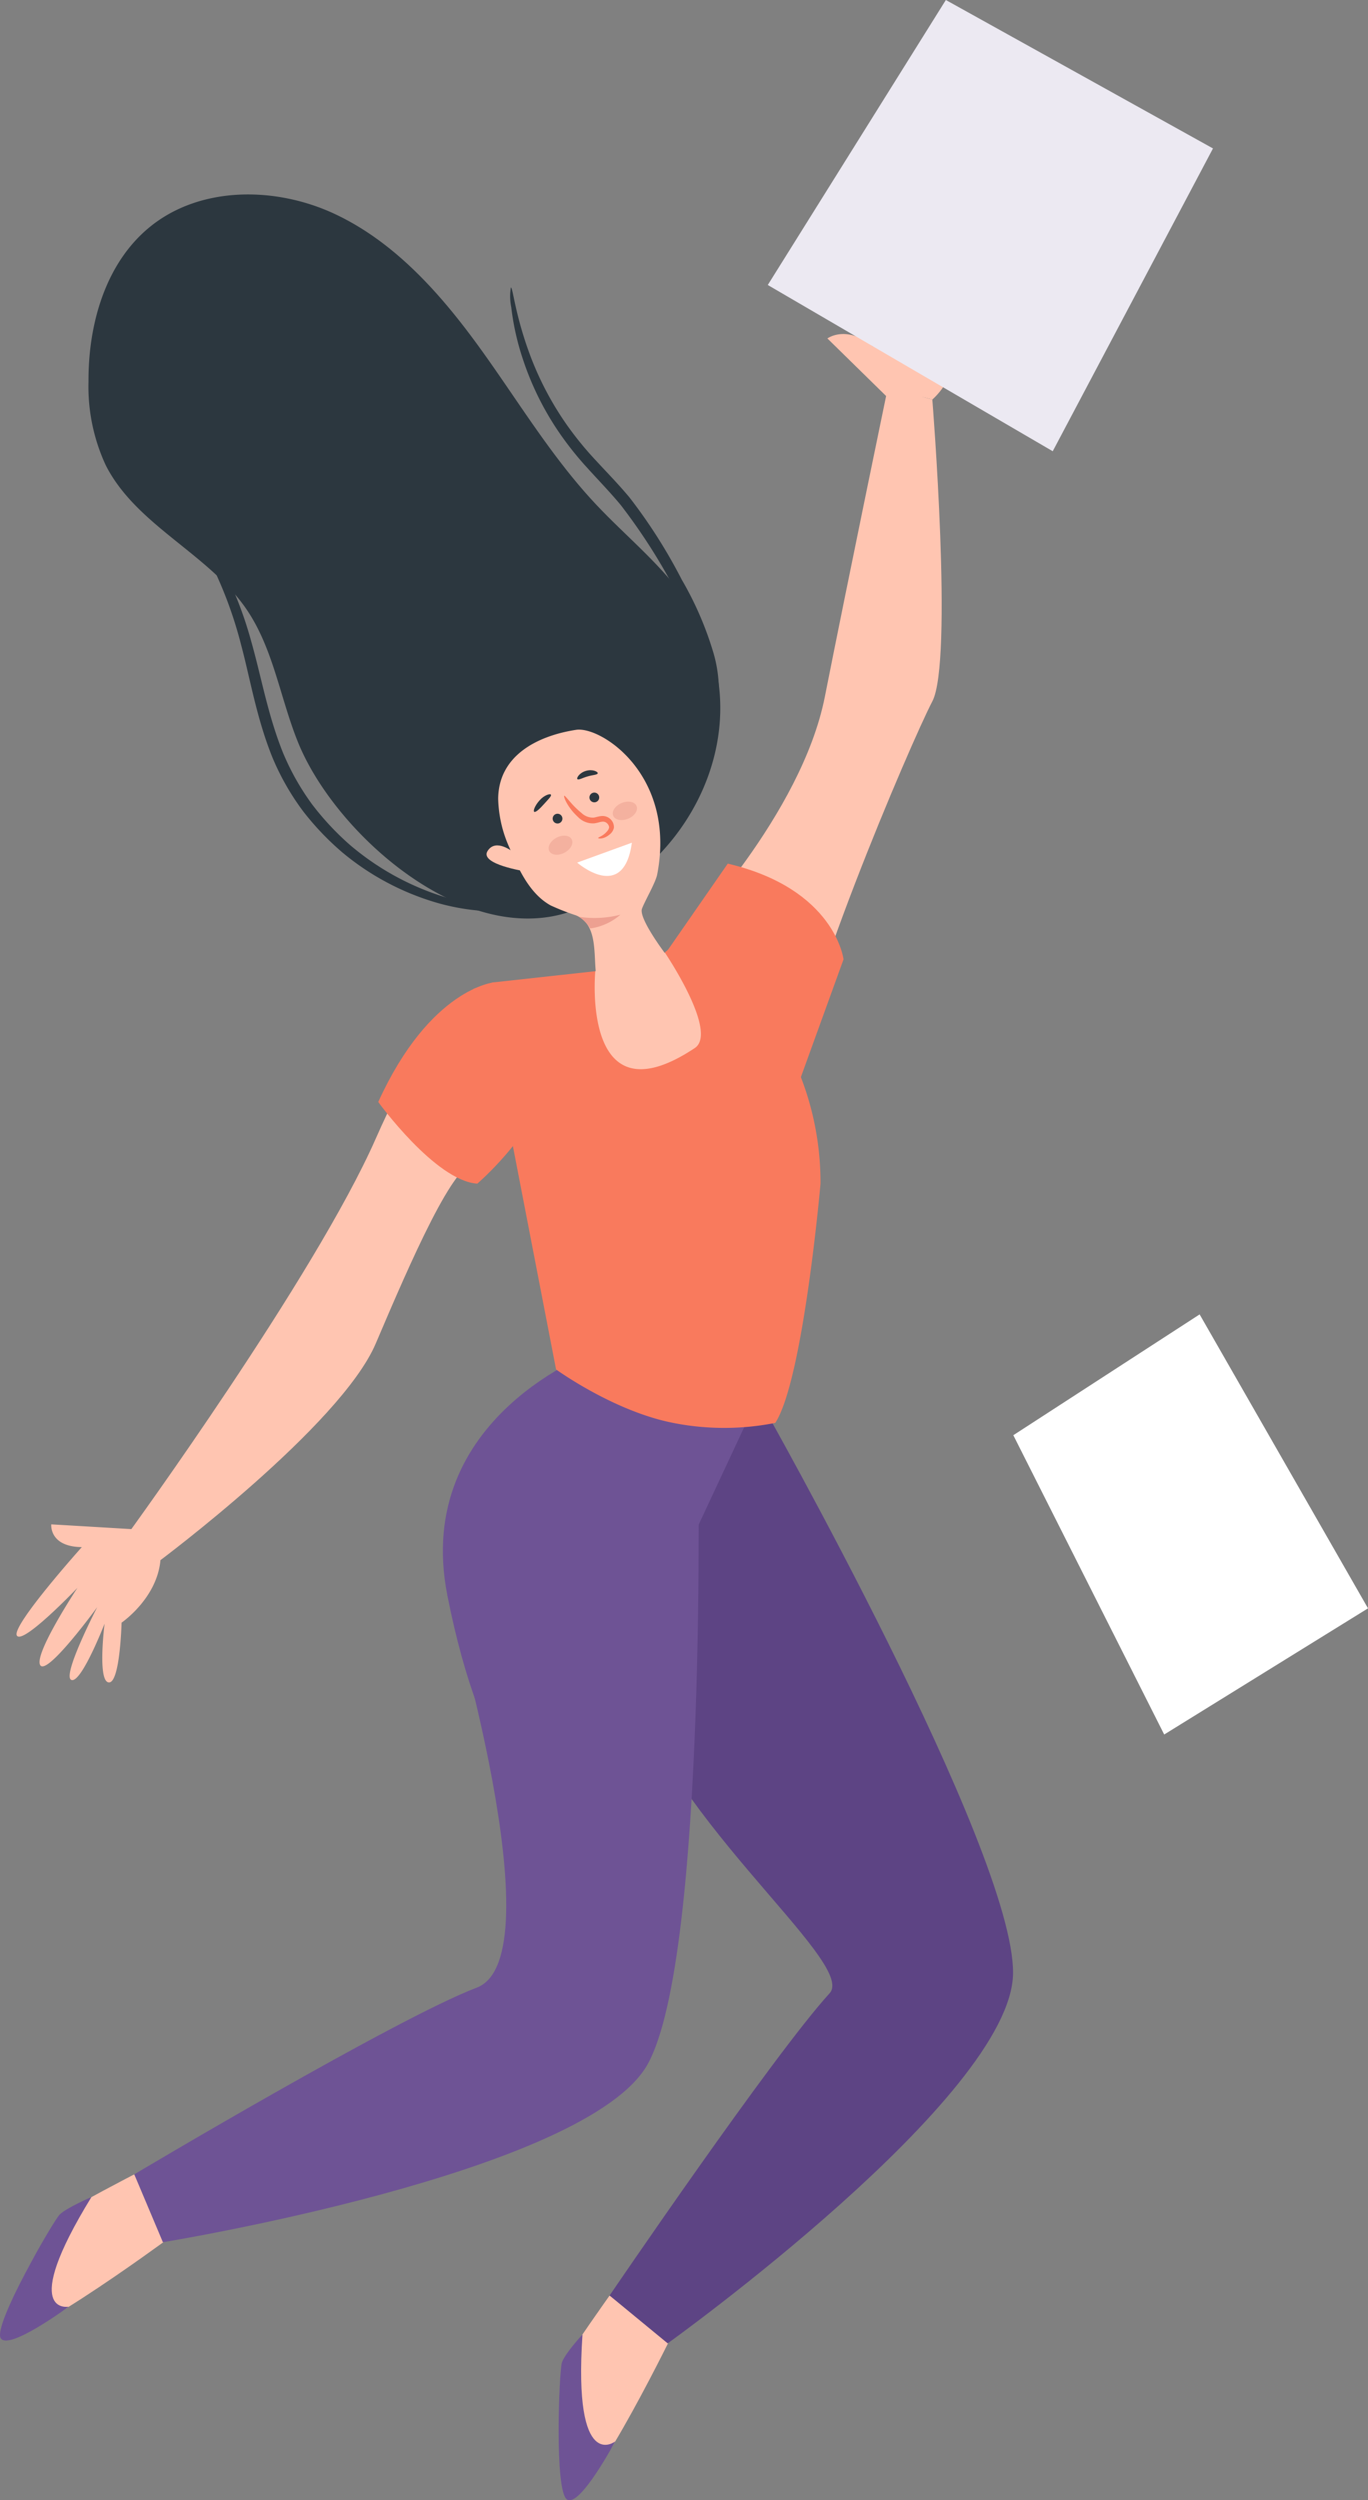 <svg xmlns="http://www.w3.org/2000/svg" width="196.581" height="359.231" viewBox="0 0 196.581 359.231">
  <rect x="0" y="0" width="196.581" height="359.231" fill="#808080" stroke="none"/>
  <g id="sucess-img" transform="translate(-171.036 -116.395)">
    <path id="Path_1431" data-name="Path 1431" d="M211.644,218.167c-2.533-6.288-3.509-13.291-7.29-18.919-5.442-8.1-15.894-12.119-20.312-20.82a26.863,26.863,0,0,1-2.484-12.067c-.036-8.2,2.418-16.917,8.751-22.127,7.277-5.986,18.2-5.9,26.718-1.881S232.059,153.676,237.6,161.3s10.382,15.81,16.828,22.682c4.78,5.1,10.449,9.489,14.051,15.476,9.871,16.41-.286,37.175-17.712,43.1C235.453,247.762,216.941,231.317,211.644,218.167Z" transform="translate(2.195 4.822)" fill="#2c373f"/>
    <g id="Group_93" data-name="Group 93" transform="translate(171.336 151.483)">
      <g id="Group_89" data-name="Group 89" transform="translate(2.077)">
        <path id="Path_1432" data-name="Path 1432" d="M191.615,300.936c1.516,1.247-.138.383,2.067,1.819-.492,5.508-5.586,8.977-5.586,8.977s-.216,8.768-1.852,8.589-.59-8.443-.59-8.443-3.354,8.635-4.773,8.086,3.716-10.458,3.716-10.458-7.2,9.9-8.185,8.344,5.343-11.119,5.343-11.119-7.817,8.2-8.7,6.871,9.33-12.724,9.33-12.724c-4.727-.052-4.392-3.268-4.392-3.268l11.513.682A19.666,19.666,0,0,0,191.615,300.936Z" transform="translate(-173.002 -113.683)" fill="#ffc5b1"/>
        <path id="Path_1433" data-name="Path 1433" d="M281.492,167.311c1.97.344.442-.307,3,.436,4.2-3.814,3.64-9.809,3.64-9.809s7.041-5.645,5.874-6.749-7.283,4.844-7.283,4.844,4.971-7.9,3.634-8.606-6.239,9.307-6.239,9.307,3.608-11.546,1.711-11.3-5.76,10.926-5.76,10.926,1.819-10.937.182-10.764-4.283,14.5-4.283,14.5c-3.855-3.138-6.554-1.129-6.554-1.129l8.438,8.274A30.5,30.5,0,0,1,281.492,167.311Z" transform="translate(-152.892 -145.427)" fill="#ffc5b1"/>
        <path id="Path_1434" data-name="Path 1434" d="M241.459,203.161c3.563-.556,14.425,6.483,11.661,20.777-.232,1.2-1.8,3.842-2.189,4.935-.494,1.384,3.349,6.449,3.349,6.449l-9.919,3.169c-.424-3,.288-7.376-2.918-8.676a34.222,34.222,0,0,1-3.612-1.413c-3.055-1.668-4.686-5.317-5.94-8.3a17.979,17.979,0,0,1-1.623-7.053C230.334,206.945,235.734,204.054,241.459,203.161Z" transform="translate(-161.058 -133.39)" fill="#ffc5b1"/>
        <path id="Path_1435" data-name="Path 1435" d="M259.338,236.774c0-5.145-1.632-7.109-7.032-7.109s-12.528,1.964-12.528,7.109,3.813,11.586,9.216,11.586S259.338,241.92,259.338,236.774Z" transform="translate(-159.073 -127.856)" fill="#ffc5b1"/>
        <path id="Path_1436" data-name="Path 1436" d="M252.434,241.193s16.79-17.313,20.148-34.271,9.067-44.475,9.067-44.475l6.383,1.75s3.024,37.605,0,43.365-20.152,45.756-19.815,55.993Z" transform="translate(-156.434 -141.877)" fill="#ffc5b1"/>
        <path id="Path_1437" data-name="Path 1437" d="M236.3,234.537s-5.709.96-14.441,20.8-35.6,56.77-35.6,56.77l4.368,4.021s26.194-19.515,31.231-31.353,11.419-26.558,14.441-25.918S252.089,241.9,236.3,234.537Z" transform="translate(-170.236 -126.839)" fill="#ffc5b1"/>
        <path id="Path_1438" data-name="Path 1438" d="M267.894,254.391l7.818-21.579s-1.2-10.122-16.637-13.749l-8.742,12.6Z" transform="translate(-156.872 -130.067)" fill="#f97a5d"/>
        <path id="Path_1439" data-name="Path 1439" d="M232.707,233.167s-9.224.777-16.7,17.2c0,0,8.222,11.351,14.237,11.734C230.244,262.1,252.585,243,232.707,233.167Z" transform="translate(-164.032 -127.125)" fill="#f97a5d"/>
      </g>
      <g id="Group_90" data-name="Group 90" transform="translate(80.222 166.858)">
        <path id="Path_1440" data-name="Path 1440" d="M253.535,395.34s-13.315,27.188-14.872,22.155-1.041-17.129-.205-18.855,6.28-9.353,6.28-9.353Z" transform="translate(-237.661 -261.418)" fill="#ffc5b1"/>
        <path id="Path_1441" data-name="Path 1441" d="M253.331,288.142l12.175-4.655s36.137,63.848,35.987,81.561-49.631,53.18-49.631,53.18l-8.347-6.873s23.454-34.484,31.62-43.432c4.084-4.475-25.152-26.407-29.58-47.509S253.331,288.142,253.331,288.142Z" transform="translate(-236.439 -283.487)" fill="#5d4484"/>
      </g>
      <g id="Group_92" data-name="Group 92" transform="translate(0 158.962)">
        <g id="Group_91" data-name="Group 91" transform="translate(0 14.282)">
          <path id="Path_1442" data-name="Path 1442" d="M195.186,384.1s-24.908,18.36-23.871,13.205,7.31-15.68,8.881-16.85,10.08-5.574,10.08-5.574Z" transform="translate(-171.284 -270.809)" fill="#ffc5b1"/>
          <path id="Path_1443" data-name="Path 1443" d="M231.99,309.649l36.026-20.878s1.431,72.525-7.218,88.207-69.685,25.616-69.685,25.616L187,392.843s37.656-22.436,49.219-26.828S231.99,309.649,231.99,309.649Z" transform="translate(-168.006 -288.771)" fill="#6e5395"/>
        </g>
        <path id="Path_1444" data-name="Path 1444" d="M245.792,276.954s-26.526,9.393-21.456,35.16,13.523,30.6,13.523,30.6l15.213-24.961,15.273-32.689-15.273-1.936Z" transform="translate(-160.352 -276.954)" fill="#6e5395"/>
      </g>
      <path id="Path_1445" data-name="Path 1445" d="M257.67,227.6A42.023,42.023,0,0,1,277.2,263.277s-2.481,28.2-6.5,34.357a37.679,37.679,0,0,1-14.686,0c-8.545-1.673-16.814-7.678-16.814-7.678l-6.674-34.52-5.193-20.157,2.815-.928,14.689-1.612s-2.111,21.941,14.289,11.044c3.454-2.294-4.3-13.734-4.3-13.734Z" transform="translate(-159.593 -128.286)" fill="#f97a5d"/>
    </g>
    <path id="Path_1446" data-name="Path 1446" d="M262.324,157.342l40.947,23.886L326.3,137.722l-38.388-21.327Z" transform="translate(19.042)" fill="#ece9f2"/>
    <path id="Path_1447" data-name="Path 1447" d="M313.2,333.012l29.286-18.129L318.29,272.65l-26.772,17.359Z" transform="translate(25.132 32.593)" fill="#fff"/>
    <g id="Group_94" data-name="Group 94" transform="translate(194.13 185.642)">
      <path id="Path_1448" data-name="Path 1448" d="M190.152,173.695a11.285,11.285,0,0,1,2.411,2.426,49.738,49.738,0,0,1,5.315,7.665,55.777,55.777,0,0,1,5.275,12.816c1.431,5.008,2.391,10.637,4.59,16.057a35.691,35.691,0,0,0,4.173,7.376,39.939,39.939,0,0,0,5.4,5.789,38.455,38.455,0,0,0,11.558,6.8,37.233,37.233,0,0,0,8.867,2.116,18.186,18.186,0,0,1,3.37.413,10.823,10.823,0,0,1-3.417.231,31.924,31.924,0,0,1-9.207-1.652,37.589,37.589,0,0,1-12.161-6.745,39.917,39.917,0,0,1-5.714-5.979,36.185,36.185,0,0,1-4.41-7.724c-2.292-5.667-3.2-11.345-4.53-16.286a59.559,59.559,0,0,0-4.831-12.656,65.674,65.674,0,0,0-4.794-7.829A16.916,16.916,0,0,1,190.152,173.695Z" transform="translate(-190.144 -173.691)" fill="#2c373f"/>
    </g>
    <g id="Group_95" data-name="Group 95" transform="translate(244.361 157.701)">
      <path id="Path_1449" data-name="Path 1449" d="M231.791,150.572c.3-.046.592,3.985,2.849,9.947a44.841,44.841,0,0,0,5.207,9.811A47.693,47.693,0,0,0,244,175.417c1.555,1.692,3.25,3.409,4.851,5.336a75.918,75.918,0,0,1,7.5,11.8,48.1,48.1,0,0,1,4.547,10.5,19.257,19.257,0,0,1,.647,7.725,6.41,6.41,0,0,1-.817,2.722,17.087,17.087,0,0,1,.173-2.779,21.448,21.448,0,0,0-1.129-7.336,52.67,52.67,0,0,0-4.755-10.08,83.637,83.637,0,0,0-7.445-11.488c-1.54-1.854-3.21-3.565-4.775-5.3a46.11,46.11,0,0,1-4.212-5.318,41.858,41.858,0,0,1-5.052-10.284,37.187,37.187,0,0,1-1.686-7.516A7.823,7.823,0,0,1,231.791,150.572Z" transform="translate(-231.706 -150.572)" fill="#2c373f"/>
    </g>
    <g id="Group_96" data-name="Group 96" transform="translate(252.099 230.72)">
      <path id="Path_1450" data-name="Path 1450" d="M243.008,217.059c-.016-.116.651-.221,1.281-.962a1.133,1.133,0,0,0,.29-.564.907.907,0,0,0-.3-.583.856.856,0,0,0-.7-.23c-.295.022-.654.168-1.123.238a2.976,2.976,0,0,1-2.356-.914,8.447,8.447,0,0,1-1.264-1.445c-.613-.905-.8-1.559-.709-1.606s.479.482,1.17,1.241a12.16,12.16,0,0,0,1.3,1.228,2.392,2.392,0,0,0,1.749.674c.329-.041.711-.2,1.178-.227a1.621,1.621,0,0,1,1.292.5,1.534,1.534,0,0,1,.446,1.192,1.6,1.6,0,0,1-.554.906C243.808,217.3,242.979,217.167,243.008,217.059Z" transform="translate(-238.108 -210.988)" fill="#f97a5d"/>
    </g>
    <path id="Path_1451" data-name="Path 1451" d="M247.523,216.575l-7.863,2.86S246.333,225.272,247.523,216.575Z" transform="translate(14.314 20.897)" fill="#fff"/>
    <path id="Path_1452" data-name="Path 1452" d="M239.582,216.263c.314.6-.151,1.46-1.039,1.926s-1.862.364-2.177-.233.151-1.459,1.039-1.926S239.269,215.667,239.582,216.263Z" transform="translate(13.607 20.722)" fill="#f4b19f"/>
    <path id="Path_1453" data-name="Path 1453" d="M247.315,212.326c.257.622-.286,1.438-1.213,1.821s-1.889.189-2.146-.435.286-1.438,1.215-1.821S247.058,211.7,247.315,212.326Z" transform="translate(15.197 19.879)" fill="#f4b19f"/>
    <path id="Path_1454" data-name="Path 1454" d="M239.852,225.434a14.872,14.872,0,0,0,5.985-.3,8.351,8.351,0,0,1-4.355,1.98A4.686,4.686,0,0,0,239.852,225.434Z" transform="translate(14.354 22.681)" fill="#eda091"/>
    <path id="Path_1455" data-name="Path 1455" d="M242.275,210.785a.7.7,0,1,1-.987.081A.7.7,0,0,1,242.275,210.785Z" transform="translate(14.619 19.654)" fill="#2c373f"/>
    <path id="Path_1456" data-name="Path 1456" d="M237.9,213.3a.7.7,0,1,1-.987.081A.7.7,0,0,1,237.9,213.3Z" transform="translate(13.707 20.179)" fill="#2c373f"/>
    <g id="Group_97" data-name="Group 97" transform="translate(253.977 227.056)">
      <path id="Path_1457" data-name="Path 1457" d="M242.611,208.414c-.07.224-.726.216-1.448.435-.728.2-1.28.551-1.459.4-.185-.131.244-.917,1.23-1.2S242.7,208.206,242.611,208.414Z" transform="translate(-239.662 -207.957)" fill="#2c373f"/>
    </g>
    <g id="Group_98" data-name="Group 98" transform="translate(247.745 230.509)">
      <path id="Path_1458" data-name="Path 1458" d="M234.557,213.332c-.175-.131.1-.882.772-1.634.679-.769,1.549-1.025,1.641-.811s-.433.7-1.03,1.372S234.748,213.475,234.557,213.332Z" transform="translate(-234.505 -210.814)" fill="#2c373f"/>
    </g>
    <path id="Path_1459" data-name="Path 1459" d="M232.764,217.9s-2.522-2.119-3.732-.2,5.447,2.926,5.447,2.926Z" transform="translate(12.067 20.964)" fill="#ffc5b1"/>
    <path id="Path_1460" data-name="Path 1460" d="M184.182,377.573s-3.616,1.571-4.56,2.515-9.59,15.879-8.489,17.765,9.771-4.518,9.771-4.518-7.256,1.374,3.278-15.762" transform="translate(0 54.479)" fill="#6e5395"/>
    <path id="Path_1461" data-name="Path 1461" d="M240.89,393.914s-2.568,2.776-2.965,4.05-1.1,18.518.747,19.676,6.913-8.356,6.913-8.356-6.05,4.74-4.7-15.33" transform="translate(13.854 57.888)" fill="#6e5395"/>
  </g>
</svg>
